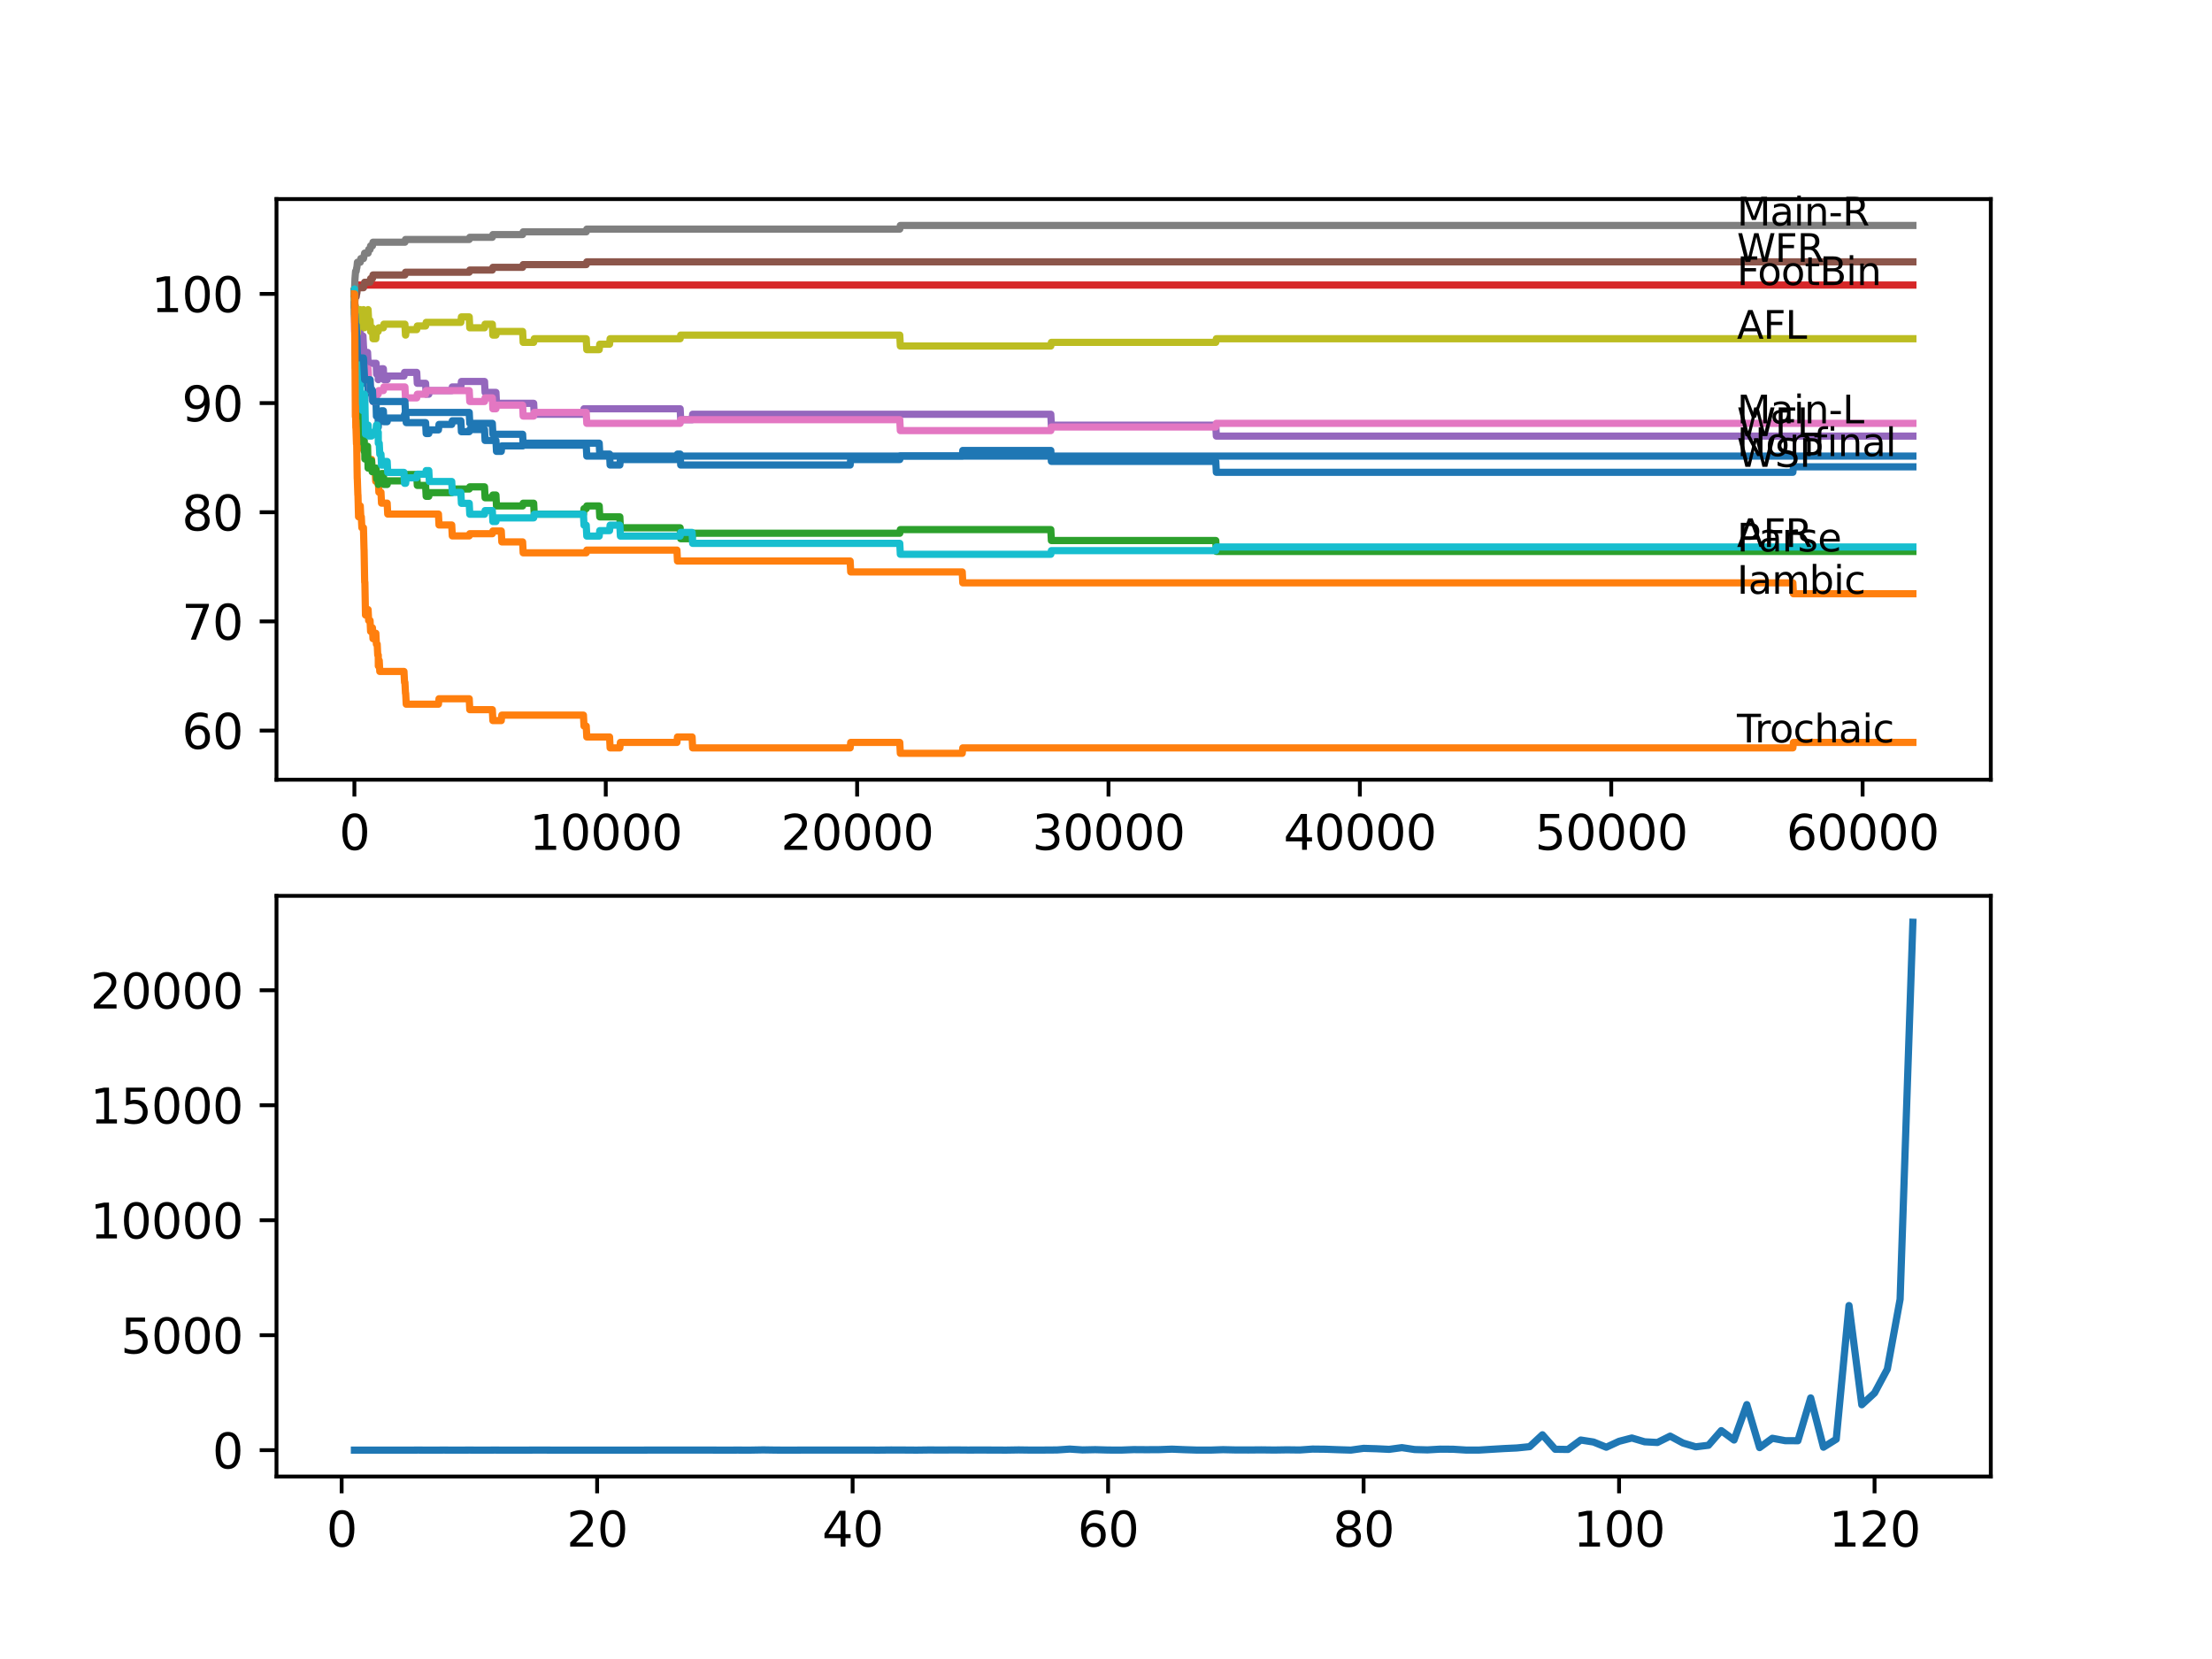 <?xml version="1.0" encoding="utf-8" standalone="no"?>
<!DOCTYPE svg PUBLIC "-//W3C//DTD SVG 1.1//EN"
  "http://www.w3.org/Graphics/SVG/1.1/DTD/svg11.dtd">
<svg xmlns:xlink="http://www.w3.org/1999/xlink" width="460.8pt" height="345.6pt" viewBox="0 0 460.8 345.6" xmlns="http://www.w3.org/2000/svg" version="1.1">
 <defs>
  <style type="text/css">*{stroke-linejoin: round; stroke-linecap: butt}</style>
 </defs>
 <g id="figure_1">
  <g id="patch_1">
   <path d="M 0 345.6 
L 460.8 345.6 
L 460.8 0 
L 0 0 
z
" style="fill: #ffffff"/>
  </g>
  <g id="axes_1">
   <g id="patch_2">
    <path d="M 57.6 162.432 
L 414.72 162.432 
L 414.72 41.472 
L 57.6 41.472 
z
" style="fill: #ffffff"/>
   </g>
   <g id="matplotlib.axis_1">
    <g id="xtick_1">
     <g id="line2d_1">
      <defs>
       <path id="m4ccd921bae" d="M 0 0 
L 0 3.5 
" style="stroke: #000000; stroke-width: 0.8"/>
      </defs>
      <g>
       <use xlink:href="#m4ccd921bae" x="73.827" y="162.432" style="stroke: #000000; stroke-width: 0.8"/>
      </g>
     </g>
     <g id="text_1">
      <!-- 0 -->
      <g transform="translate(70.646 177.03)scale(0.1 -0.1)">
       <defs>
        <path id="DejaVuSans-30" d="M 2034 4250 
Q 1547 4250 1301 3770 
Q 1056 3291 1056 2328 
Q 1056 1369 1301 889 
Q 1547 409 2034 409 
Q 2525 409 2770 889 
Q 3016 1369 3016 2328 
Q 3016 3291 2770 3770 
Q 2525 4250 2034 4250 
z
M 2034 4750 
Q 2819 4750 3233 4129 
Q 3647 3509 3647 2328 
Q 3647 1150 3233 529 
Q 2819 -91 2034 -91 
Q 1250 -91 836 529 
Q 422 1150 422 2328 
Q 422 3509 836 4129 
Q 1250 4750 2034 4750 
z
" transform="scale(0.016)"/>
       </defs>
       <use xlink:href="#DejaVuSans-30"/>
      </g>
     </g>
    </g>
    <g id="xtick_2">
     <g id="line2d_2">
      <g>
       <use xlink:href="#m4ccd921bae" x="126.192" y="162.432" style="stroke: #000000; stroke-width: 0.8"/>
      </g>
     </g>
     <g id="text_2">
      <!-- 10000 -->
      <g transform="translate(110.286 177.03)scale(0.1 -0.1)">
       <defs>
        <path id="DejaVuSans-31" d="M 794 531 
L 1825 531 
L 1825 4091 
L 703 3866 
L 703 4441 
L 1819 4666 
L 2450 4666 
L 2450 531 
L 3481 531 
L 3481 0 
L 794 0 
L 794 531 
z
" transform="scale(0.016)"/>
       </defs>
       <use xlink:href="#DejaVuSans-31"/>
       <use xlink:href="#DejaVuSans-30" x="63.623"/>
       <use xlink:href="#DejaVuSans-30" x="127.246"/>
       <use xlink:href="#DejaVuSans-30" x="190.869"/>
       <use xlink:href="#DejaVuSans-30" x="254.492"/>
      </g>
     </g>
    </g>
    <g id="xtick_3">
     <g id="line2d_3">
      <g>
       <use xlink:href="#m4ccd921bae" x="178.556" y="162.432" style="stroke: #000000; stroke-width: 0.8"/>
      </g>
     </g>
     <g id="text_3">
      <!-- 20000 -->
      <g transform="translate(162.65 177.03)scale(0.1 -0.1)">
       <defs>
        <path id="DejaVuSans-32" d="M 1228 531 
L 3431 531 
L 3431 0 
L 469 0 
L 469 531 
Q 828 903 1448 1529 
Q 2069 2156 2228 2338 
Q 2531 2678 2651 2914 
Q 2772 3150 2772 3378 
Q 2772 3750 2511 3984 
Q 2250 4219 1831 4219 
Q 1534 4219 1204 4116 
Q 875 4013 500 3803 
L 500 4441 
Q 881 4594 1212 4672 
Q 1544 4750 1819 4750 
Q 2544 4750 2975 4387 
Q 3406 4025 3406 3419 
Q 3406 3131 3298 2873 
Q 3191 2616 2906 2266 
Q 2828 2175 2409 1742 
Q 1991 1309 1228 531 
z
" transform="scale(0.016)"/>
       </defs>
       <use xlink:href="#DejaVuSans-32"/>
       <use xlink:href="#DejaVuSans-30" x="63.623"/>
       <use xlink:href="#DejaVuSans-30" x="127.246"/>
       <use xlink:href="#DejaVuSans-30" x="190.869"/>
       <use xlink:href="#DejaVuSans-30" x="254.492"/>
      </g>
     </g>
    </g>
    <g id="xtick_4">
     <g id="line2d_4">
      <g>
       <use xlink:href="#m4ccd921bae" x="230.921" y="162.432" style="stroke: #000000; stroke-width: 0.8"/>
      </g>
     </g>
     <g id="text_4">
      <!-- 30000 -->
      <g transform="translate(215.015 177.03)scale(0.1 -0.1)">
       <defs>
        <path id="DejaVuSans-33" d="M 2597 2516 
Q 3050 2419 3304 2112 
Q 3559 1806 3559 1356 
Q 3559 666 3084 287 
Q 2609 -91 1734 -91 
Q 1441 -91 1130 -33 
Q 819 25 488 141 
L 488 750 
Q 750 597 1062 519 
Q 1375 441 1716 441 
Q 2309 441 2620 675 
Q 2931 909 2931 1356 
Q 2931 1769 2642 2001 
Q 2353 2234 1838 2234 
L 1294 2234 
L 1294 2753 
L 1863 2753 
Q 2328 2753 2575 2939 
Q 2822 3125 2822 3475 
Q 2822 3834 2567 4026 
Q 2313 4219 1838 4219 
Q 1578 4219 1281 4162 
Q 984 4106 628 3988 
L 628 4550 
Q 988 4650 1302 4700 
Q 1616 4750 1894 4750 
Q 2613 4750 3031 4423 
Q 3450 4097 3450 3541 
Q 3450 3153 3228 2886 
Q 3006 2619 2597 2516 
z
" transform="scale(0.016)"/>
       </defs>
       <use xlink:href="#DejaVuSans-33"/>
       <use xlink:href="#DejaVuSans-30" x="63.623"/>
       <use xlink:href="#DejaVuSans-30" x="127.246"/>
       <use xlink:href="#DejaVuSans-30" x="190.869"/>
       <use xlink:href="#DejaVuSans-30" x="254.492"/>
      </g>
     </g>
    </g>
    <g id="xtick_5">
     <g id="line2d_5">
      <g>
       <use xlink:href="#m4ccd921bae" x="283.285" y="162.432" style="stroke: #000000; stroke-width: 0.8"/>
      </g>
     </g>
     <g id="text_5">
      <!-- 40000 -->
      <g transform="translate(267.379 177.03)scale(0.1 -0.1)">
       <defs>
        <path id="DejaVuSans-34" d="M 2419 4116 
L 825 1625 
L 2419 1625 
L 2419 4116 
z
M 2253 4666 
L 3047 4666 
L 3047 1625 
L 3713 1625 
L 3713 1100 
L 3047 1100 
L 3047 0 
L 2419 0 
L 2419 1100 
L 313 1100 
L 313 1709 
L 2253 4666 
z
" transform="scale(0.016)"/>
       </defs>
       <use xlink:href="#DejaVuSans-34"/>
       <use xlink:href="#DejaVuSans-30" x="63.623"/>
       <use xlink:href="#DejaVuSans-30" x="127.246"/>
       <use xlink:href="#DejaVuSans-30" x="190.869"/>
       <use xlink:href="#DejaVuSans-30" x="254.492"/>
      </g>
     </g>
    </g>
    <g id="xtick_6">
     <g id="line2d_6">
      <g>
       <use xlink:href="#m4ccd921bae" x="335.65" y="162.432" style="stroke: #000000; stroke-width: 0.8"/>
      </g>
     </g>
     <g id="text_6">
      <!-- 50000 -->
      <g transform="translate(319.744 177.03)scale(0.1 -0.1)">
       <defs>
        <path id="DejaVuSans-35" d="M 691 4666 
L 3169 4666 
L 3169 4134 
L 1269 4134 
L 1269 2991 
Q 1406 3038 1543 3061 
Q 1681 3084 1819 3084 
Q 2600 3084 3056 2656 
Q 3513 2228 3513 1497 
Q 3513 744 3044 326 
Q 2575 -91 1722 -91 
Q 1428 -91 1123 -41 
Q 819 9 494 109 
L 494 744 
Q 775 591 1075 516 
Q 1375 441 1709 441 
Q 2250 441 2565 725 
Q 2881 1009 2881 1497 
Q 2881 1984 2565 2268 
Q 2250 2553 1709 2553 
Q 1456 2553 1204 2497 
Q 953 2441 691 2322 
L 691 4666 
z
" transform="scale(0.016)"/>
       </defs>
       <use xlink:href="#DejaVuSans-35"/>
       <use xlink:href="#DejaVuSans-30" x="63.623"/>
       <use xlink:href="#DejaVuSans-30" x="127.246"/>
       <use xlink:href="#DejaVuSans-30" x="190.869"/>
       <use xlink:href="#DejaVuSans-30" x="254.492"/>
      </g>
     </g>
    </g>
    <g id="xtick_7">
     <g id="line2d_7">
      <g>
       <use xlink:href="#m4ccd921bae" x="388.014" y="162.432" style="stroke: #000000; stroke-width: 0.8"/>
      </g>
     </g>
     <g id="text_7">
      <!-- 60000 -->
      <g transform="translate(372.108 177.03)scale(0.1 -0.1)">
       <defs>
        <path id="DejaVuSans-36" d="M 2113 2584 
Q 1688 2584 1439 2293 
Q 1191 2003 1191 1497 
Q 1191 994 1439 701 
Q 1688 409 2113 409 
Q 2538 409 2786 701 
Q 3034 994 3034 1497 
Q 3034 2003 2786 2293 
Q 2538 2584 2113 2584 
z
M 3366 4563 
L 3366 3988 
Q 3128 4100 2886 4159 
Q 2644 4219 2406 4219 
Q 1781 4219 1451 3797 
Q 1122 3375 1075 2522 
Q 1259 2794 1537 2939 
Q 1816 3084 2150 3084 
Q 2853 3084 3261 2657 
Q 3669 2231 3669 1497 
Q 3669 778 3244 343 
Q 2819 -91 2113 -91 
Q 1303 -91 875 529 
Q 447 1150 447 2328 
Q 447 3434 972 4092 
Q 1497 4750 2381 4750 
Q 2619 4750 2861 4703 
Q 3103 4656 3366 4563 
z
" transform="scale(0.016)"/>
       </defs>
       <use xlink:href="#DejaVuSans-36"/>
       <use xlink:href="#DejaVuSans-30" x="63.623"/>
       <use xlink:href="#DejaVuSans-30" x="127.246"/>
       <use xlink:href="#DejaVuSans-30" x="190.869"/>
       <use xlink:href="#DejaVuSans-30" x="254.492"/>
      </g>
     </g>
    </g>
   </g>
   <g id="matplotlib.axis_2">
    <g id="ytick_1">
     <g id="line2d_8">
      <defs>
       <path id="ma6096cd7a0" d="M 0 0 
L -3.5 0 
" style="stroke: #000000; stroke-width: 0.8"/>
      </defs>
      <g>
       <use xlink:href="#ma6096cd7a0" x="57.6" y="152.196" style="stroke: #000000; stroke-width: 0.8"/>
      </g>
     </g>
     <g id="text_8">
      <!-- 60 -->
      <g transform="translate(37.875 155.995)scale(0.1 -0.1)">
       <use xlink:href="#DejaVuSans-36"/>
       <use xlink:href="#DejaVuSans-30" x="63.623"/>
      </g>
     </g>
    </g>
    <g id="ytick_2">
     <g id="line2d_9">
      <g>
       <use xlink:href="#ma6096cd7a0" x="57.6" y="129.452" style="stroke: #000000; stroke-width: 0.8"/>
      </g>
     </g>
     <g id="text_9">
      <!-- 70 -->
      <g transform="translate(37.875 133.252)scale(0.1 -0.1)">
       <defs>
        <path id="DejaVuSans-37" d="M 525 4666 
L 3525 4666 
L 3525 4397 
L 1831 0 
L 1172 0 
L 2766 4134 
L 525 4134 
L 525 4666 
z
" transform="scale(0.016)"/>
       </defs>
       <use xlink:href="#DejaVuSans-37"/>
       <use xlink:href="#DejaVuSans-30" x="63.623"/>
      </g>
     </g>
    </g>
    <g id="ytick_3">
     <g id="line2d_10">
      <g>
       <use xlink:href="#ma6096cd7a0" x="57.6" y="106.709" style="stroke: #000000; stroke-width: 0.8"/>
      </g>
     </g>
     <g id="text_10">
      <!-- 80 -->
      <g transform="translate(37.875 110.508)scale(0.1 -0.1)">
       <defs>
        <path id="DejaVuSans-38" d="M 2034 2216 
Q 1584 2216 1326 1975 
Q 1069 1734 1069 1313 
Q 1069 891 1326 650 
Q 1584 409 2034 409 
Q 2484 409 2743 651 
Q 3003 894 3003 1313 
Q 3003 1734 2745 1975 
Q 2488 2216 2034 2216 
z
M 1403 2484 
Q 997 2584 770 2862 
Q 544 3141 544 3541 
Q 544 4100 942 4425 
Q 1341 4750 2034 4750 
Q 2731 4750 3128 4425 
Q 3525 4100 3525 3541 
Q 3525 3141 3298 2862 
Q 3072 2584 2669 2484 
Q 3125 2378 3379 2068 
Q 3634 1759 3634 1313 
Q 3634 634 3220 271 
Q 2806 -91 2034 -91 
Q 1263 -91 848 271 
Q 434 634 434 1313 
Q 434 1759 690 2068 
Q 947 2378 1403 2484 
z
M 1172 3481 
Q 1172 3119 1398 2916 
Q 1625 2713 2034 2713 
Q 2441 2713 2670 2916 
Q 2900 3119 2900 3481 
Q 2900 3844 2670 4047 
Q 2441 4250 2034 4250 
Q 1625 4250 1398 4047 
Q 1172 3844 1172 3481 
z
" transform="scale(0.016)"/>
       </defs>
       <use xlink:href="#DejaVuSans-38"/>
       <use xlink:href="#DejaVuSans-30" x="63.623"/>
      </g>
     </g>
    </g>
    <g id="ytick_4">
     <g id="line2d_11">
      <g>
       <use xlink:href="#ma6096cd7a0" x="57.6" y="83.966" style="stroke: #000000; stroke-width: 0.8"/>
      </g>
     </g>
     <g id="text_11">
      <!-- 90 -->
      <g transform="translate(37.875 87.765)scale(0.1 -0.1)">
       <defs>
        <path id="DejaVuSans-39" d="M 703 97 
L 703 672 
Q 941 559 1184 500 
Q 1428 441 1663 441 
Q 2288 441 2617 861 
Q 2947 1281 2994 2138 
Q 2813 1869 2534 1725 
Q 2256 1581 1919 1581 
Q 1219 1581 811 2004 
Q 403 2428 403 3163 
Q 403 3881 828 4315 
Q 1253 4750 1959 4750 
Q 2769 4750 3195 4129 
Q 3622 3509 3622 2328 
Q 3622 1225 3098 567 
Q 2575 -91 1691 -91 
Q 1453 -91 1209 -44 
Q 966 3 703 97 
z
M 1959 2075 
Q 2384 2075 2632 2365 
Q 2881 2656 2881 3163 
Q 2881 3666 2632 3958 
Q 2384 4250 1959 4250 
Q 1534 4250 1286 3958 
Q 1038 3666 1038 3163 
Q 1038 2656 1286 2365 
Q 1534 2075 1959 2075 
z
" transform="scale(0.016)"/>
       </defs>
       <use xlink:href="#DejaVuSans-39"/>
       <use xlink:href="#DejaVuSans-30" x="63.623"/>
      </g>
     </g>
    </g>
    <g id="ytick_5">
     <g id="line2d_12">
      <g>
       <use xlink:href="#ma6096cd7a0" x="57.6" y="61.223" style="stroke: #000000; stroke-width: 0.8"/>
      </g>
     </g>
     <g id="text_12">
      <!-- 100 -->
      <g transform="translate(31.512 65.022)scale(0.1 -0.1)">
       <use xlink:href="#DejaVuSans-31"/>
       <use xlink:href="#DejaVuSans-30" x="63.623"/>
       <use xlink:href="#DejaVuSans-30" x="127.246"/>
      </g>
     </g>
    </g>
   </g>
   <g id="line2d_13">
    <path d="M 73.833 60.768 
L 73.948 64.726 
L 73.958 64.726 
L 73.964 63.589 
L 74.026 70.033 
L 74.032 70.033 
L 74.131 72.307 
L 74.142 71.549 
L 74.147 71.549 
L 74.157 70.412 
L 74.231 76.098 
L 74.236 75.34 
L 74.267 75.34 
L 74.388 72.876 
L 74.414 72.876 
L 74.435 72.307 
L 74.44 74.582 
L 74.519 73.444 
L 74.54 73.444 
L 74.55 75.719 
L 74.65 74.961 
L 74.854 74.961 
L 74.901 77.235 
L 74.964 76.098 
L 75.011 76.098 
L 75.126 74.203 
L 75.168 74.203 
L 75.268 73.444 
L 75.383 75.719 
L 75.498 74.961 
L 75.713 74.961 
L 75.723 77.235 
L 75.823 76.666 
L 75.844 76.666 
L 75.885 76.098 
L 75.891 78.372 
L 75.943 77.614 
L 75.985 77.614 
L 76.084 79.888 
L 76.095 79.13 
L 76.121 79.13 
L 76.236 78.372 
L 76.362 78.372 
L 76.477 77.235 
L 76.571 77.235 
L 76.681 81.784 
L 76.687 81.025 
L 77.409 81.025 
L 77.524 83.3 
L 78.158 83.3 
L 78.273 82.163 
L 78.294 82.163 
L 78.415 86.711 
L 78.781 86.711 
L 78.802 88.986 
L 78.891 87.09 
L 79.001 87.09 
L 79.116 86.332 
L 79.362 86.332 
L 79.478 85.574 
L 79.86 85.574 
L 79.975 87.848 
L 80.656 87.848 
L 80.771 87.09 
L 84.154 87.09 
L 84.269 86.332 
L 84.353 86.332 
L 84.468 85.764 
L 84.51 85.764 
L 84.625 88.038 
L 88.662 88.038 
L 88.778 90.312 
L 89.327 90.312 
L 89.443 89.554 
L 91.338 89.554 
L 91.453 88.417 
L 94.103 88.417 
L 94.218 87.659 
L 96.004 87.659 
L 96.119 89.933 
L 97.748 89.933 
L 97.863 89.478 
L 100.937 89.478 
L 101.052 91.753 
L 103.314 91.753 
L 103.429 94.027 
L 104.424 94.027 
L 104.539 92.89 
L 108.87 92.89 
L 108.985 92.321 
L 124.825 92.321 
L 124.94 94.596 
L 126.983 94.596 
L 127.098 96.87 
L 129.124 96.87 
L 129.24 95.733 
L 141.016 95.733 
L 141.132 94.596 
L 141.687 94.596 
L 141.802 96.87 
L 177.101 96.87 
L 177.216 95.733 
L 187.437 95.733 
L 187.553 94.975 
L 200.45 94.975 
L 200.565 93.838 
L 218.903 93.838 
L 219.018 96.112 
L 253.27 96.112 
L 253.385 98.386 
L 373.488 98.386 
L 373.604 97.249 
L 398.487 97.249 
L 398.487 97.249 
" clip-path="url(#p3a9893d694)" style="fill: none; stroke: #1f77b4; stroke-width: 1.5; stroke-linecap: square"/>
   </g>
   <g id="line2d_14">
    <path d="M 73.833 61.223 
L 73.854 61.223 
L 73.875 60.085 
L 73.969 64.634 
L 74.011 64.634 
L 74.126 68.425 
L 74.131 68.425 
L 74.262 77.522 
L 74.267 77.522 
L 74.383 79.796 
L 74.487 79.796 
L 74.608 84.345 
L 74.901 84.345 
L 75.021 88.894 
L 75.168 88.894 
L 75.283 91.168 
L 75.383 91.168 
L 75.498 93.442 
L 76.362 93.442 
L 76.477 95.717 
L 77.409 95.717 
L 77.524 97.991 
L 78.158 97.991 
L 78.273 100.265 
L 78.813 100.265 
L 78.928 102.54 
L 79.362 102.54 
L 79.478 104.814 
L 80.656 104.814 
L 80.771 107.088 
L 91.338 107.088 
L 91.453 109.363 
L 94.103 109.363 
L 94.218 111.637 
L 97.748 111.637 
L 97.863 111.182 
L 102.56 111.182 
L 102.675 110.613 
L 104.424 110.613 
L 104.539 112.888 
L 108.87 112.888 
L 108.985 115.162 
L 122.123 115.162 
L 122.238 114.593 
L 141.016 114.593 
L 141.132 116.868 
L 177.101 116.868 
L 177.216 119.142 
L 200.45 119.142 
L 200.565 121.416 
L 373.488 121.416 
L 373.604 123.691 
L 398.487 123.691 
L 398.487 123.691 
" clip-path="url(#p3a9893d694)" style="fill: none; stroke: #ff7f0e; stroke-width: 1.5; stroke-linecap: square"/>
   </g>
   <g id="line2d_15">
    <path d="M 73.833 60.768 
L 73.943 68.706 
L 73.953 67.569 
L 74 66.432 
L 74.026 69.843 
L 74.032 69.843 
L 74.063 76.666 
L 74.147 74.771 
L 74.178 73.634 
L 74.231 78.183 
L 74.241 77.424 
L 74.299 77.424 
L 74.367 76.098 
L 74.372 78.372 
L 74.398 78.372 
L 74.414 78.372 
L 74.461 77.804 
L 74.487 82.352 
L 74.54 82.352 
L 74.55 84.627 
L 74.618 81.594 
L 74.644 81.594 
L 74.854 81.594 
L 74.969 83.868 
L 75.037 83.868 
L 75.048 86.143 
L 75.147 85.385 
L 75.168 85.385 
L 75.268 84.627 
L 75.383 86.901 
L 75.498 86.143 
L 75.608 86.143 
L 75.723 90.691 
L 75.734 90.123 
L 75.739 92.397 
L 75.817 92.397 
L 75.844 92.397 
L 75.885 91.829 
L 75.891 94.103 
L 75.943 93.345 
L 75.985 93.345 
L 76.011 95.619 
L 76.095 93.724 
L 76.121 93.724 
L 76.236 92.966 
L 76.571 92.966 
L 76.681 97.514 
L 76.687 96.756 
L 77.09 96.756 
L 77.205 95.998 
L 77.409 95.998 
L 77.524 98.272 
L 77.587 98.272 
L 77.702 97.514 
L 78.352 97.514 
L 78.467 99.789 
L 78.577 99.789 
L 78.692 98.652 
L 78.781 98.652 
L 78.802 100.926 
L 78.891 100.168 
L 79.001 100.168 
L 79.116 99.41 
L 79.362 99.41 
L 79.478 98.652 
L 79.86 98.652 
L 79.975 100.926 
L 80.656 100.926 
L 80.771 100.168 
L 84.154 100.168 
L 84.269 99.41 
L 84.353 99.41 
L 84.468 98.841 
L 86.814 98.841 
L 86.929 101.115 
L 88.662 101.115 
L 88.778 103.39 
L 89.327 103.39 
L 89.443 102.632 
L 94.103 102.632 
L 94.218 101.873 
L 97.748 101.873 
L 97.863 101.419 
L 100.937 101.419 
L 101.052 103.693 
L 102.56 103.693 
L 102.675 103.124 
L 103.314 103.124 
L 103.429 105.399 
L 108.87 105.399 
L 108.985 104.83 
L 111.174 104.83 
L 111.289 107.104 
L 121.542 107.104 
L 121.657 105.967 
L 122.123 105.967 
L 122.238 105.399 
L 124.825 105.399 
L 124.94 107.673 
L 129.124 107.673 
L 129.24 109.947 
L 141.687 109.947 
L 141.802 112.222 
L 144.174 112.222 
L 144.289 111.085 
L 187.437 111.085 
L 187.553 110.326 
L 218.903 110.326 
L 219.018 112.601 
L 253.27 112.601 
L 253.385 114.875 
L 398.487 114.875 
L 398.487 114.875 
" clip-path="url(#p3a9893d694)" style="fill: none; stroke: #2ca02c; stroke-width: 1.5; stroke-linecap: square"/>
   </g>
   <g id="line2d_16">
    <path d="M 73.833 61.223 
L 73.958 59.382 
L 398.487 59.382 
L 398.487 59.382 
" clip-path="url(#p3a9893d694)" style="fill: none; stroke: #d62728; stroke-width: 1.5; stroke-linecap: square"/>
   </g>
   <g id="line2d_17">
    <path d="M 73.833 63.497 
L 73.943 71.89 
L 73.958 70.753 
L 73.974 70.753 
L 74.105 67.721 
L 74.131 67.721 
L 74.194 66.963 
L 74.199 69.237 
L 74.236 68.479 
L 74.299 68.479 
L 74.414 67.721 
L 74.461 67.721 
L 74.55 72.269 
L 74.576 70.374 
L 74.613 70.374 
L 74.728 69.237 
L 75.037 69.237 
L 75.152 71.511 
L 75.168 71.511 
L 75.283 70.753 
L 75.383 70.753 
L 75.498 69.995 
L 75.608 69.995 
L 75.723 72.269 
L 75.734 72.269 
L 75.849 74.544 
L 75.922 74.544 
L 75.985 73.786 
L 75.99 76.06 
L 76.027 74.923 
L 76.084 74.923 
L 76.205 73.407 
L 76.571 73.407 
L 76.687 75.681 
L 78.352 75.681 
L 78.467 77.955 
L 78.577 77.955 
L 78.692 76.818 
L 78.781 76.818 
L 78.802 79.092 
L 78.891 78.334 
L 79.001 78.334 
L 79.116 77.576 
L 79.362 77.576 
L 79.478 76.818 
L 79.86 76.818 
L 79.975 79.092 
L 80.656 79.092 
L 80.771 78.334 
L 84.154 78.334 
L 84.269 77.576 
L 86.814 77.576 
L 86.929 79.85 
L 88.662 79.85 
L 88.778 82.125 
L 89.327 82.125 
L 89.443 81.367 
L 94.103 81.367 
L 94.218 80.609 
L 96.004 80.609 
L 96.119 79.471 
L 100.937 79.471 
L 101.052 81.746 
L 103.314 81.746 
L 103.429 84.02 
L 111.174 84.02 
L 111.289 86.294 
L 121.542 86.294 
L 121.657 85.157 
L 141.687 85.157 
L 141.802 87.432 
L 144.174 87.432 
L 144.289 86.294 
L 218.903 86.294 
L 219.018 88.569 
L 253.27 88.569 
L 253.385 90.843 
L 398.487 90.843 
L 398.487 90.843 
" clip-path="url(#p3a9893d694)" style="fill: none; stroke: #9467bd; stroke-width: 1.5; stroke-linecap: square"/>
   </g>
   <g id="line2d_18">
    <path d="M 73.833 60.768 
L 73.88 60.768 
L 73.885 63.042 
L 73.99 61.829 
L 74.194 61.829 
L 74.309 61.071 
L 74.341 61.071 
L 74.461 59.934 
L 75.723 59.934 
L 75.838 59.365 
L 75.844 59.365 
L 75.959 58.797 
L 77.09 58.797 
L 77.205 58.039 
L 77.587 58.039 
L 77.702 57.28 
L 84.353 57.28 
L 84.468 56.712 
L 97.748 56.712 
L 97.863 56.257 
L 102.56 56.257 
L 102.675 55.688 
L 108.87 55.688 
L 108.985 55.12 
L 122.123 55.12 
L 122.238 54.551 
L 398.487 54.551 
L 398.487 54.551 
" clip-path="url(#p3a9893d694)" style="fill: none; stroke: #8c564b; stroke-width: 1.5; stroke-linecap: square"/>
   </g>
   <g id="line2d_19">
    <path d="M 73.833 63.497 
L 73.838 62.928 
L 73.89 69.047 
L 73.896 69.047 
L 73.932 66.963 
L 73.958 71.511 
L 73.969 71.511 
L 73.99 73.786 
L 74.079 72.269 
L 74.157 72.269 
L 74.194 71.511 
L 74.199 73.786 
L 74.257 73.786 
L 74.341 73.786 
L 74.461 78.334 
L 74.587 76.06 
L 74.854 76.06 
L 74.969 75.302 
L 75.037 75.302 
L 75.048 74.544 
L 75.053 76.818 
L 75.137 76.818 
L 75.268 76.818 
L 75.383 76.06 
L 75.608 76.06 
L 75.723 74.544 
L 75.734 76.818 
L 75.833 76.06 
L 75.844 76.06 
L 75.959 78.334 
L 75.985 78.334 
L 76.1 77.576 
L 76.571 77.576 
L 76.681 76.818 
L 76.797 79.092 
L 77.09 79.092 
L 77.205 81.367 
L 77.587 81.367 
L 77.702 83.641 
L 78.294 83.641 
L 78.415 82.125 
L 78.781 82.125 
L 78.896 81.367 
L 79.86 81.367 
L 79.975 80.609 
L 84.353 80.609 
L 84.468 82.883 
L 86.814 82.883 
L 86.929 82.125 
L 88.662 82.125 
L 88.778 81.367 
L 97.748 81.367 
L 97.863 83.641 
L 100.937 83.641 
L 101.052 82.883 
L 102.56 82.883 
L 102.675 85.157 
L 103.314 85.157 
L 103.429 84.399 
L 108.87 84.399 
L 108.985 86.673 
L 111.174 86.673 
L 111.289 85.915 
L 122.123 85.915 
L 122.238 88.19 
L 141.687 88.19 
L 141.802 87.432 
L 187.437 87.432 
L 187.553 89.706 
L 218.903 89.706 
L 219.018 88.948 
L 253.27 88.948 
L 253.385 88.19 
L 398.487 88.19 
L 398.487 88.19 
" clip-path="url(#p3a9893d694)" style="fill: none; stroke: #e377c2; stroke-width: 1.5; stroke-linecap: square"/>
   </g>
   <g id="line2d_20">
    <path d="M 73.833 60.768 
L 73.838 60.768 
L 73.953 58.039 
L 74.074 56.522 
L 74.194 56.522 
L 74.309 55.764 
L 74.341 55.764 
L 74.461 54.627 
L 75.048 54.627 
L 75.163 53.869 
L 75.723 53.869 
L 75.838 53.3 
L 75.844 53.3 
L 75.959 52.732 
L 76.681 52.732 
L 76.797 51.974 
L 77.09 51.974 
L 77.205 51.216 
L 77.587 51.216 
L 77.702 50.457 
L 84.353 50.457 
L 84.468 49.889 
L 97.748 49.889 
L 97.863 49.434 
L 102.56 49.434 
L 102.675 48.865 
L 108.87 48.865 
L 108.985 48.297 
L 122.123 48.297 
L 122.238 47.728 
L 187.437 47.728 
L 187.553 46.97 
L 398.487 46.97 
L 398.487 46.97 
" clip-path="url(#p3a9893d694)" style="fill: none; stroke: #7f7f7f; stroke-width: 1.5; stroke-linecap: square"/>
   </g>
   <g id="line2d_21">
    <path d="M 73.833 63.497 
L 73.843 62.928 
L 73.906 67.152 
L 73.911 67.152 
L 73.953 65.257 
L 73.974 68.668 
L 74.011 66.773 
L 74.021 69.047 
L 74.047 66.394 
L 74.121 66.394 
L 74.147 64.12 
L 74.199 66.773 
L 74.231 65.636 
L 74.341 65.636 
L 74.435 69.426 
L 74.456 68.289 
L 74.461 68.289 
L 74.587 66.015 
L 74.854 66.015 
L 74.969 65.257 
L 75.037 65.257 
L 75.048 64.499 
L 75.053 66.773 
L 75.137 66.773 
L 75.268 66.773 
L 75.383 66.015 
L 75.608 66.015 
L 75.723 64.499 
L 75.734 66.773 
L 75.833 66.015 
L 75.844 66.015 
L 75.885 68.289 
L 75.953 67.152 
L 75.985 67.152 
L 76.1 66.394 
L 76.571 66.394 
L 76.681 64.499 
L 76.797 66.773 
L 77.09 66.773 
L 77.205 69.047 
L 77.409 69.047 
L 77.524 68.289 
L 77.587 68.289 
L 77.702 70.564 
L 78.294 70.564 
L 78.415 69.047 
L 78.781 69.047 
L 78.896 68.289 
L 79.86 68.289 
L 79.975 67.531 
L 84.353 67.531 
L 84.468 69.805 
L 84.51 69.805 
L 84.625 68.668 
L 86.814 68.668 
L 86.929 67.91 
L 88.662 67.91 
L 88.778 67.152 
L 96.004 67.152 
L 96.119 66.015 
L 97.748 66.015 
L 97.863 68.289 
L 100.937 68.289 
L 101.052 67.531 
L 102.56 67.531 
L 102.675 69.805 
L 103.314 69.805 
L 103.429 69.047 
L 108.87 69.047 
L 108.985 71.322 
L 111.174 71.322 
L 111.289 70.564 
L 122.123 70.564 
L 122.238 72.838 
L 124.825 72.838 
L 124.94 71.701 
L 126.983 71.701 
L 127.098 70.564 
L 141.687 70.564 
L 141.802 69.805 
L 187.437 69.805 
L 187.553 72.08 
L 218.903 72.08 
L 219.018 71.322 
L 253.27 71.322 
L 253.385 70.564 
L 398.487 70.564 
L 398.487 70.564 
" clip-path="url(#p3a9893d694)" style="fill: none; stroke: #bcbd22; stroke-width: 1.5; stroke-linecap: square"/>
   </g>
   <g id="line2d_22">
    <path d="M 73.833 60.768 
L 73.843 60.199 
L 73.885 65.885 
L 73.901 64.672 
L 74.021 73.39 
L 74.026 72.632 
L 74.032 72.632 
L 74.047 70.737 
L 74.068 75.286 
L 74.131 74.148 
L 74.157 77.56 
L 74.231 73.769 
L 74.246 76.044 
L 74.299 76.044 
L 74.367 78.318 
L 74.409 77.56 
L 74.435 77.56 
L 74.55 74.148 
L 74.676 80.971 
L 74.854 80.971 
L 74.969 80.213 
L 75.037 80.213 
L 75.048 79.455 
L 75.053 81.729 
L 75.137 81.729 
L 75.168 81.729 
L 75.268 84.004 
L 75.278 83.246 
L 75.383 83.246 
L 75.498 85.52 
L 75.608 85.52 
L 75.728 84.004 
L 75.734 84.004 
L 75.849 83.246 
L 75.885 83.246 
L 75.922 82.109 
L 75.927 84.383 
L 75.99 83.625 
L 76.011 83.625 
L 76.137 90.448 
L 76.571 90.448 
L 76.681 88.552 
L 76.797 90.827 
L 77.409 90.827 
L 77.524 90.069 
L 78.294 90.069 
L 78.415 88.552 
L 78.577 88.552 
L 78.692 90.827 
L 78.781 90.827 
L 78.802 90.069 
L 78.807 92.343 
L 78.881 92.343 
L 79.001 92.343 
L 79.116 94.617 
L 79.362 94.617 
L 79.478 96.892 
L 79.86 96.892 
L 79.975 96.134 
L 80.656 96.134 
L 80.771 98.408 
L 84.154 98.408 
L 84.269 100.682 
L 84.51 100.682 
L 84.625 99.545 
L 86.814 99.545 
L 86.929 98.787 
L 88.662 98.787 
L 88.778 98.029 
L 89.327 98.029 
L 89.443 100.303 
L 94.103 100.303 
L 94.218 102.577 
L 96.004 102.577 
L 96.119 104.852 
L 97.748 104.852 
L 97.863 107.126 
L 100.937 107.126 
L 101.052 106.368 
L 102.56 106.368 
L 102.675 108.642 
L 103.314 108.642 
L 103.429 107.884 
L 111.174 107.884 
L 111.289 107.126 
L 121.542 107.126 
L 121.657 109.4 
L 122.123 109.4 
L 122.238 111.675 
L 124.825 111.675 
L 124.94 110.538 
L 126.983 110.538 
L 127.098 109.4 
L 129.124 109.4 
L 129.24 111.675 
L 141.687 111.675 
L 141.802 110.917 
L 144.174 110.917 
L 144.289 113.191 
L 187.437 113.191 
L 187.553 115.465 
L 218.903 115.465 
L 219.018 114.707 
L 253.27 114.707 
L 253.385 113.949 
L 398.487 113.949 
L 398.487 113.949 
" clip-path="url(#p3a9893d694)" style="fill: none; stroke: #17becf; stroke-width: 1.5; stroke-linecap: square"/>
   </g>
   <g id="line2d_23">
    <path d="M 73.833 63.497 
L 73.88 63.497 
L 73.885 63.172 
L 73.89 65.446 
L 73.953 65.446 
L 74.068 67.721 
L 74.194 67.721 
L 74.309 69.995 
L 74.341 69.995 
L 74.461 74.544 
L 75.723 74.544 
L 75.838 76.818 
L 75.844 76.818 
L 75.959 79.092 
L 77.09 79.092 
L 77.205 81.367 
L 77.587 81.367 
L 77.702 83.641 
L 84.353 83.641 
L 84.468 85.915 
L 97.748 85.915 
L 97.863 88.19 
L 102.56 88.19 
L 102.675 90.464 
L 108.87 90.464 
L 108.985 92.738 
L 122.123 92.738 
L 122.238 95.013 
L 398.487 95.013 
L 398.487 95.013 
" clip-path="url(#p3a9893d694)" style="fill: none; stroke: #1f77b4; stroke-width: 1.5; stroke-linecap: square"/>
   </g>
   <g id="line2d_24">
    <path d="M 73.833 61.223 
L 73.864 61.223 
L 74.032 86.809 
L 74.047 86.809 
L 74.063 84.534 
L 74.126 89.083 
L 74.147 89.083 
L 74.157 89.083 
L 74.267 92.495 
L 74.273 91.357 
L 74.294 91.357 
L 74.419 99.697 
L 74.435 99.697 
L 74.55 103.108 
L 74.571 103.108 
L 74.692 107.657 
L 74.901 107.657 
L 75.021 105.382 
L 75.048 105.382 
L 75.163 107.657 
L 75.268 107.657 
L 75.383 109.931 
L 75.713 109.931 
L 75.833 114.48 
L 75.844 114.48 
L 75.969 121.303 
L 76.011 121.303 
L 76.137 128.126 
L 76.362 128.126 
L 76.477 126.989 
L 76.681 126.989 
L 76.797 129.263 
L 77.09 129.263 
L 77.205 131.537 
L 77.409 131.537 
L 77.524 130.779 
L 77.587 130.779 
L 77.702 133.053 
L 78.158 133.053 
L 78.273 131.916 
L 78.294 131.916 
L 78.409 134.191 
L 78.577 134.191 
L 78.692 136.465 
L 78.802 136.465 
L 78.813 138.739 
L 78.912 137.602 
L 79.001 137.602 
L 79.116 139.876 
L 84.154 139.876 
L 84.269 142.151 
L 84.353 142.151 
L 84.468 144.425 
L 84.51 144.425 
L 84.625 146.699 
L 91.338 146.699 
L 91.453 145.562 
L 97.748 145.562 
L 97.863 147.837 
L 102.56 147.837 
L 102.675 150.111 
L 104.424 150.111 
L 104.539 148.974 
L 121.542 148.974 
L 121.657 151.248 
L 122.123 151.248 
L 122.238 153.522 
L 126.983 153.522 
L 127.098 155.797 
L 129.124 155.797 
L 129.24 154.659 
L 141.016 154.659 
L 141.132 153.522 
L 144.174 153.522 
L 144.289 155.797 
L 177.101 155.797 
L 177.216 154.659 
L 187.437 154.659 
L 187.553 156.934 
L 200.45 156.934 
L 200.565 155.797 
L 373.488 155.797 
L 373.604 154.659 
L 398.487 154.659 
L 398.487 154.659 
" clip-path="url(#p3a9893d694)" style="fill: none; stroke: #ff7f0e; stroke-width: 1.5; stroke-linecap: square"/>
   </g>
   <g id="patch_3">
    <path d="M 57.6 162.432 
L 57.6 41.472 
" style="fill: none; stroke: #000000; stroke-width: 0.8; stroke-linejoin: miter; stroke-linecap: square"/>
   </g>
   <g id="patch_4">
    <path d="M 414.72 162.432 
L 414.72 41.472 
" style="fill: none; stroke: #000000; stroke-width: 0.8; stroke-linejoin: miter; stroke-linecap: square"/>
   </g>
   <g id="patch_5">
    <path d="M 57.6 162.432 
L 414.72 162.432 
" style="fill: none; stroke: #000000; stroke-width: 0.8; stroke-linejoin: miter; stroke-linecap: square"/>
   </g>
   <g id="patch_6">
    <path d="M 57.6 41.472 
L 414.72 41.472 
" style="fill: none; stroke: #000000; stroke-width: 0.8; stroke-linejoin: miter; stroke-linecap: square"/>
   </g>
   <g id="text_13">
    <!-- WSP -->
    <g transform="translate(361.832 97.249)scale(0.08 -0.08)">
     <defs>
      <path id="DejaVuSans-57" d="M 213 4666 
L 850 4666 
L 1831 722 
L 2809 4666 
L 3519 4666 
L 4500 722 
L 5478 4666 
L 6119 4666 
L 4947 0 
L 4153 0 
L 3169 4050 
L 2175 0 
L 1381 0 
L 213 4666 
z
" transform="scale(0.016)"/>
      <path id="DejaVuSans-53" d="M 3425 4513 
L 3425 3897 
Q 3066 4069 2747 4153 
Q 2428 4238 2131 4238 
Q 1616 4238 1336 4038 
Q 1056 3838 1056 3469 
Q 1056 3159 1242 3001 
Q 1428 2844 1947 2747 
L 2328 2669 
Q 3034 2534 3370 2195 
Q 3706 1856 3706 1288 
Q 3706 609 3251 259 
Q 2797 -91 1919 -91 
Q 1588 -91 1214 -16 
Q 841 59 441 206 
L 441 856 
Q 825 641 1194 531 
Q 1563 422 1919 422 
Q 2459 422 2753 634 
Q 3047 847 3047 1241 
Q 3047 1584 2836 1778 
Q 2625 1972 2144 2069 
L 1759 2144 
Q 1053 2284 737 2584 
Q 422 2884 422 3419 
Q 422 4038 858 4394 
Q 1294 4750 2059 4750 
Q 2388 4750 2728 4690 
Q 3069 4631 3425 4513 
z
" transform="scale(0.016)"/>
      <path id="DejaVuSans-50" d="M 1259 4147 
L 1259 2394 
L 2053 2394 
Q 2494 2394 2734 2622 
Q 2975 2850 2975 3272 
Q 2975 3691 2734 3919 
Q 2494 4147 2053 4147 
L 1259 4147 
z
M 628 4666 
L 2053 4666 
Q 2838 4666 3239 4311 
Q 3641 3956 3641 3272 
Q 3641 2581 3239 2228 
Q 2838 1875 2053 1875 
L 1259 1875 
L 1259 0 
L 628 0 
L 628 4666 
z
" transform="scale(0.016)"/>
     </defs>
     <use xlink:href="#DejaVuSans-57"/>
     <use xlink:href="#DejaVuSans-53" x="98.877"/>
     <use xlink:href="#DejaVuSans-50" x="162.354"/>
    </g>
   </g>
   <g id="text_14">
    <!-- Iambic -->
    <g transform="translate(361.832 123.691)scale(0.08 -0.08)">
     <defs>
      <path id="DejaVuSans-49" d="M 628 4666 
L 1259 4666 
L 1259 0 
L 628 0 
L 628 4666 
z
" transform="scale(0.016)"/>
      <path id="DejaVuSans-61" d="M 2194 1759 
Q 1497 1759 1228 1600 
Q 959 1441 959 1056 
Q 959 750 1161 570 
Q 1363 391 1709 391 
Q 2188 391 2477 730 
Q 2766 1069 2766 1631 
L 2766 1759 
L 2194 1759 
z
M 3341 1997 
L 3341 0 
L 2766 0 
L 2766 531 
Q 2569 213 2275 61 
Q 1981 -91 1556 -91 
Q 1019 -91 701 211 
Q 384 513 384 1019 
Q 384 1609 779 1909 
Q 1175 2209 1959 2209 
L 2766 2209 
L 2766 2266 
Q 2766 2663 2505 2880 
Q 2244 3097 1772 3097 
Q 1472 3097 1187 3025 
Q 903 2953 641 2809 
L 641 3341 
Q 956 3463 1253 3523 
Q 1550 3584 1831 3584 
Q 2591 3584 2966 3190 
Q 3341 2797 3341 1997 
z
" transform="scale(0.016)"/>
      <path id="DejaVuSans-6d" d="M 3328 2828 
Q 3544 3216 3844 3400 
Q 4144 3584 4550 3584 
Q 5097 3584 5394 3201 
Q 5691 2819 5691 2113 
L 5691 0 
L 5113 0 
L 5113 2094 
Q 5113 2597 4934 2840 
Q 4756 3084 4391 3084 
Q 3944 3084 3684 2787 
Q 3425 2491 3425 1978 
L 3425 0 
L 2847 0 
L 2847 2094 
Q 2847 2600 2669 2842 
Q 2491 3084 2119 3084 
Q 1678 3084 1418 2786 
Q 1159 2488 1159 1978 
L 1159 0 
L 581 0 
L 581 3500 
L 1159 3500 
L 1159 2956 
Q 1356 3278 1631 3431 
Q 1906 3584 2284 3584 
Q 2666 3584 2933 3390 
Q 3200 3197 3328 2828 
z
" transform="scale(0.016)"/>
      <path id="DejaVuSans-62" d="M 3116 1747 
Q 3116 2381 2855 2742 
Q 2594 3103 2138 3103 
Q 1681 3103 1420 2742 
Q 1159 2381 1159 1747 
Q 1159 1113 1420 752 
Q 1681 391 2138 391 
Q 2594 391 2855 752 
Q 3116 1113 3116 1747 
z
M 1159 2969 
Q 1341 3281 1617 3432 
Q 1894 3584 2278 3584 
Q 2916 3584 3314 3078 
Q 3713 2572 3713 1747 
Q 3713 922 3314 415 
Q 2916 -91 2278 -91 
Q 1894 -91 1617 61 
Q 1341 213 1159 525 
L 1159 0 
L 581 0 
L 581 4863 
L 1159 4863 
L 1159 2969 
z
" transform="scale(0.016)"/>
      <path id="DejaVuSans-69" d="M 603 3500 
L 1178 3500 
L 1178 0 
L 603 0 
L 603 3500 
z
M 603 4863 
L 1178 4863 
L 1178 4134 
L 603 4134 
L 603 4863 
z
" transform="scale(0.016)"/>
      <path id="DejaVuSans-63" d="M 3122 3366 
L 3122 2828 
Q 2878 2963 2633 3030 
Q 2388 3097 2138 3097 
Q 1578 3097 1268 2742 
Q 959 2388 959 1747 
Q 959 1106 1268 751 
Q 1578 397 2138 397 
Q 2388 397 2633 464 
Q 2878 531 3122 666 
L 3122 134 
Q 2881 22 2623 -34 
Q 2366 -91 2075 -91 
Q 1284 -91 818 406 
Q 353 903 353 1747 
Q 353 2603 823 3093 
Q 1294 3584 2113 3584 
Q 2378 3584 2631 3529 
Q 2884 3475 3122 3366 
z
" transform="scale(0.016)"/>
     </defs>
     <use xlink:href="#DejaVuSans-49"/>
     <use xlink:href="#DejaVuSans-61" x="29.492"/>
     <use xlink:href="#DejaVuSans-6d" x="90.771"/>
     <use xlink:href="#DejaVuSans-62" x="188.184"/>
     <use xlink:href="#DejaVuSans-69" x="251.66"/>
     <use xlink:href="#DejaVuSans-63" x="279.443"/>
    </g>
   </g>
   <g id="text_15">
    <!-- Parse -->
    <g transform="translate(361.832 114.875)scale(0.08 -0.08)">
     <defs>
      <path id="DejaVuSans-72" d="M 2631 2963 
Q 2534 3019 2420 3045 
Q 2306 3072 2169 3072 
Q 1681 3072 1420 2755 
Q 1159 2438 1159 1844 
L 1159 0 
L 581 0 
L 581 3500 
L 1159 3500 
L 1159 2956 
Q 1341 3275 1631 3429 
Q 1922 3584 2338 3584 
Q 2397 3584 2469 3576 
Q 2541 3569 2628 3553 
L 2631 2963 
z
" transform="scale(0.016)"/>
      <path id="DejaVuSans-73" d="M 2834 3397 
L 2834 2853 
Q 2591 2978 2328 3040 
Q 2066 3103 1784 3103 
Q 1356 3103 1142 2972 
Q 928 2841 928 2578 
Q 928 2378 1081 2264 
Q 1234 2150 1697 2047 
L 1894 2003 
Q 2506 1872 2764 1633 
Q 3022 1394 3022 966 
Q 3022 478 2636 193 
Q 2250 -91 1575 -91 
Q 1294 -91 989 -36 
Q 684 19 347 128 
L 347 722 
Q 666 556 975 473 
Q 1284 391 1588 391 
Q 1994 391 2212 530 
Q 2431 669 2431 922 
Q 2431 1156 2273 1281 
Q 2116 1406 1581 1522 
L 1381 1569 
Q 847 1681 609 1914 
Q 372 2147 372 2553 
Q 372 3047 722 3315 
Q 1072 3584 1716 3584 
Q 2034 3584 2315 3537 
Q 2597 3491 2834 3397 
z
" transform="scale(0.016)"/>
      <path id="DejaVuSans-65" d="M 3597 1894 
L 3597 1613 
L 953 1613 
Q 991 1019 1311 708 
Q 1631 397 2203 397 
Q 2534 397 2845 478 
Q 3156 559 3463 722 
L 3463 178 
Q 3153 47 2828 -22 
Q 2503 -91 2169 -91 
Q 1331 -91 842 396 
Q 353 884 353 1716 
Q 353 2575 817 3079 
Q 1281 3584 2069 3584 
Q 2775 3584 3186 3129 
Q 3597 2675 3597 1894 
z
M 3022 2063 
Q 3016 2534 2758 2815 
Q 2500 3097 2075 3097 
Q 1594 3097 1305 2825 
Q 1016 2553 972 2059 
L 3022 2063 
z
" transform="scale(0.016)"/>
     </defs>
     <use xlink:href="#DejaVuSans-50"/>
     <use xlink:href="#DejaVuSans-61" x="55.803"/>
     <use xlink:href="#DejaVuSans-72" x="117.082"/>
     <use xlink:href="#DejaVuSans-73" x="158.195"/>
     <use xlink:href="#DejaVuSans-65" x="210.295"/>
    </g>
   </g>
   <g id="text_16">
    <!-- FootBin -->
    <g transform="translate(361.832 59.382)scale(0.08 -0.08)">
     <defs>
      <path id="DejaVuSans-46" d="M 628 4666 
L 3309 4666 
L 3309 4134 
L 1259 4134 
L 1259 2759 
L 3109 2759 
L 3109 2228 
L 1259 2228 
L 1259 0 
L 628 0 
L 628 4666 
z
" transform="scale(0.016)"/>
      <path id="DejaVuSans-6f" d="M 1959 3097 
Q 1497 3097 1228 2736 
Q 959 2375 959 1747 
Q 959 1119 1226 758 
Q 1494 397 1959 397 
Q 2419 397 2687 759 
Q 2956 1122 2956 1747 
Q 2956 2369 2687 2733 
Q 2419 3097 1959 3097 
z
M 1959 3584 
Q 2709 3584 3137 3096 
Q 3566 2609 3566 1747 
Q 3566 888 3137 398 
Q 2709 -91 1959 -91 
Q 1206 -91 779 398 
Q 353 888 353 1747 
Q 353 2609 779 3096 
Q 1206 3584 1959 3584 
z
" transform="scale(0.016)"/>
      <path id="DejaVuSans-74" d="M 1172 4494 
L 1172 3500 
L 2356 3500 
L 2356 3053 
L 1172 3053 
L 1172 1153 
Q 1172 725 1289 603 
Q 1406 481 1766 481 
L 2356 481 
L 2356 0 
L 1766 0 
Q 1100 0 847 248 
Q 594 497 594 1153 
L 594 3053 
L 172 3053 
L 172 3500 
L 594 3500 
L 594 4494 
L 1172 4494 
z
" transform="scale(0.016)"/>
      <path id="DejaVuSans-42" d="M 1259 2228 
L 1259 519 
L 2272 519 
Q 2781 519 3026 730 
Q 3272 941 3272 1375 
Q 3272 1813 3026 2020 
Q 2781 2228 2272 2228 
L 1259 2228 
z
M 1259 4147 
L 1259 2741 
L 2194 2741 
Q 2656 2741 2882 2914 
Q 3109 3088 3109 3444 
Q 3109 3797 2882 3972 
Q 2656 4147 2194 4147 
L 1259 4147 
z
M 628 4666 
L 2241 4666 
Q 2963 4666 3353 4366 
Q 3744 4066 3744 3513 
Q 3744 3084 3544 2831 
Q 3344 2578 2956 2516 
Q 3422 2416 3680 2098 
Q 3938 1781 3938 1306 
Q 3938 681 3513 340 
Q 3088 0 2303 0 
L 628 0 
L 628 4666 
z
" transform="scale(0.016)"/>
      <path id="DejaVuSans-6e" d="M 3513 2113 
L 3513 0 
L 2938 0 
L 2938 2094 
Q 2938 2591 2744 2837 
Q 2550 3084 2163 3084 
Q 1697 3084 1428 2787 
Q 1159 2491 1159 1978 
L 1159 0 
L 581 0 
L 581 3500 
L 1159 3500 
L 1159 2956 
Q 1366 3272 1645 3428 
Q 1925 3584 2291 3584 
Q 2894 3584 3203 3211 
Q 3513 2838 3513 2113 
z
" transform="scale(0.016)"/>
     </defs>
     <use xlink:href="#DejaVuSans-46"/>
     <use xlink:href="#DejaVuSans-6f" x="53.895"/>
     <use xlink:href="#DejaVuSans-6f" x="115.076"/>
     <use xlink:href="#DejaVuSans-74" x="176.258"/>
     <use xlink:href="#DejaVuSans-42" x="215.467"/>
     <use xlink:href="#DejaVuSans-69" x="284.07"/>
     <use xlink:href="#DejaVuSans-6e" x="311.854"/>
    </g>
   </g>
   <g id="text_17">
    <!-- WFL -->
    <g transform="translate(361.832 90.843)scale(0.08 -0.08)">
     <defs>
      <path id="DejaVuSans-4c" d="M 628 4666 
L 1259 4666 
L 1259 531 
L 3531 531 
L 3531 0 
L 628 0 
L 628 4666 
z
" transform="scale(0.016)"/>
     </defs>
     <use xlink:href="#DejaVuSans-57"/>
     <use xlink:href="#DejaVuSans-46" x="98.877"/>
     <use xlink:href="#DejaVuSans-4c" x="156.396"/>
    </g>
   </g>
   <g id="text_18">
    <!-- WFR -->
    <g transform="translate(361.832 54.551)scale(0.08 -0.08)">
     <defs>
      <path id="DejaVuSans-52" d="M 2841 2188 
Q 3044 2119 3236 1894 
Q 3428 1669 3622 1275 
L 4263 0 
L 3584 0 
L 2988 1197 
Q 2756 1666 2539 1819 
Q 2322 1972 1947 1972 
L 1259 1972 
L 1259 0 
L 628 0 
L 628 4666 
L 2053 4666 
Q 2853 4666 3247 4331 
Q 3641 3997 3641 3322 
Q 3641 2881 3436 2590 
Q 3231 2300 2841 2188 
z
M 1259 4147 
L 1259 2491 
L 2053 2491 
Q 2509 2491 2742 2702 
Q 2975 2913 2975 3322 
Q 2975 3731 2742 3939 
Q 2509 4147 2053 4147 
L 1259 4147 
z
" transform="scale(0.016)"/>
     </defs>
     <use xlink:href="#DejaVuSans-57"/>
     <use xlink:href="#DejaVuSans-46" x="98.877"/>
     <use xlink:href="#DejaVuSans-52" x="156.396"/>
    </g>
   </g>
   <g id="text_19">
    <!-- Main-L -->
    <g transform="translate(361.832 88.19)scale(0.08 -0.08)">
     <defs>
      <path id="DejaVuSans-4d" d="M 628 4666 
L 1569 4666 
L 2759 1491 
L 3956 4666 
L 4897 4666 
L 4897 0 
L 4281 0 
L 4281 4097 
L 3078 897 
L 2444 897 
L 1241 4097 
L 1241 0 
L 628 0 
L 628 4666 
z
" transform="scale(0.016)"/>
      <path id="DejaVuSans-2d" d="M 313 2009 
L 1997 2009 
L 1997 1497 
L 313 1497 
L 313 2009 
z
" transform="scale(0.016)"/>
     </defs>
     <use xlink:href="#DejaVuSans-4d"/>
     <use xlink:href="#DejaVuSans-61" x="86.279"/>
     <use xlink:href="#DejaVuSans-69" x="147.559"/>
     <use xlink:href="#DejaVuSans-6e" x="175.342"/>
     <use xlink:href="#DejaVuSans-2d" x="238.721"/>
     <use xlink:href="#DejaVuSans-4c" x="274.805"/>
    </g>
   </g>
   <g id="text_20">
    <!-- Main-R -->
    <g transform="translate(361.832 46.97)scale(0.08 -0.08)">
     <use xlink:href="#DejaVuSans-4d"/>
     <use xlink:href="#DejaVuSans-61" x="86.279"/>
     <use xlink:href="#DejaVuSans-69" x="147.559"/>
     <use xlink:href="#DejaVuSans-6e" x="175.342"/>
     <use xlink:href="#DejaVuSans-2d" x="238.721"/>
     <use xlink:href="#DejaVuSans-52" x="274.805"/>
    </g>
   </g>
   <g id="text_21">
    <!-- AFL -->
    <g transform="translate(361.832 70.564)scale(0.08 -0.08)">
     <defs>
      <path id="DejaVuSans-41" d="M 2188 4044 
L 1331 1722 
L 3047 1722 
L 2188 4044 
z
M 1831 4666 
L 2547 4666 
L 4325 0 
L 3669 0 
L 3244 1197 
L 1141 1197 
L 716 0 
L 50 0 
L 1831 4666 
z
" transform="scale(0.016)"/>
     </defs>
     <use xlink:href="#DejaVuSans-41"/>
     <use xlink:href="#DejaVuSans-46" x="68.408"/>
     <use xlink:href="#DejaVuSans-4c" x="125.928"/>
    </g>
   </g>
   <g id="text_22">
    <!-- AFR -->
    <g transform="translate(361.832 113.949)scale(0.08 -0.08)">
     <use xlink:href="#DejaVuSans-41"/>
     <use xlink:href="#DejaVuSans-46" x="68.408"/>
     <use xlink:href="#DejaVuSans-52" x="125.928"/>
    </g>
   </g>
   <g id="text_23">
    <!-- Nonfinal -->
    <g transform="translate(361.832 95.013)scale(0.08 -0.08)">
     <defs>
      <path id="DejaVuSans-4e" d="M 628 4666 
L 1478 4666 
L 3547 763 
L 3547 4666 
L 4159 4666 
L 4159 0 
L 3309 0 
L 1241 3903 
L 1241 0 
L 628 0 
L 628 4666 
z
" transform="scale(0.016)"/>
      <path id="DejaVuSans-66" d="M 2375 4863 
L 2375 4384 
L 1825 4384 
Q 1516 4384 1395 4259 
Q 1275 4134 1275 3809 
L 1275 3500 
L 2222 3500 
L 2222 3053 
L 1275 3053 
L 1275 0 
L 697 0 
L 697 3053 
L 147 3053 
L 147 3500 
L 697 3500 
L 697 3744 
Q 697 4328 969 4595 
Q 1241 4863 1831 4863 
L 2375 4863 
z
" transform="scale(0.016)"/>
      <path id="DejaVuSans-6c" d="M 603 4863 
L 1178 4863 
L 1178 0 
L 603 0 
L 603 4863 
z
" transform="scale(0.016)"/>
     </defs>
     <use xlink:href="#DejaVuSans-4e"/>
     <use xlink:href="#DejaVuSans-6f" x="74.805"/>
     <use xlink:href="#DejaVuSans-6e" x="135.986"/>
     <use xlink:href="#DejaVuSans-66" x="199.365"/>
     <use xlink:href="#DejaVuSans-69" x="234.57"/>
     <use xlink:href="#DejaVuSans-6e" x="262.354"/>
     <use xlink:href="#DejaVuSans-61" x="325.732"/>
     <use xlink:href="#DejaVuSans-6c" x="387.012"/>
    </g>
   </g>
   <g id="text_24">
    <!-- Trochaic -->
    <g transform="translate(361.832 154.659)scale(0.08 -0.08)">
     <defs>
      <path id="DejaVuSans-54" d="M -19 4666 
L 3928 4666 
L 3928 4134 
L 2272 4134 
L 2272 0 
L 1638 0 
L 1638 4134 
L -19 4134 
L -19 4666 
z
" transform="scale(0.016)"/>
      <path id="DejaVuSans-68" d="M 3513 2113 
L 3513 0 
L 2938 0 
L 2938 2094 
Q 2938 2591 2744 2837 
Q 2550 3084 2163 3084 
Q 1697 3084 1428 2787 
Q 1159 2491 1159 1978 
L 1159 0 
L 581 0 
L 581 4863 
L 1159 4863 
L 1159 2956 
Q 1366 3272 1645 3428 
Q 1925 3584 2291 3584 
Q 2894 3584 3203 3211 
Q 3513 2838 3513 2113 
z
" transform="scale(0.016)"/>
     </defs>
     <use xlink:href="#DejaVuSans-54"/>
     <use xlink:href="#DejaVuSans-72" x="46.334"/>
     <use xlink:href="#DejaVuSans-6f" x="85.197"/>
     <use xlink:href="#DejaVuSans-63" x="146.379"/>
     <use xlink:href="#DejaVuSans-68" x="201.359"/>
     <use xlink:href="#DejaVuSans-61" x="264.738"/>
     <use xlink:href="#DejaVuSans-69" x="326.018"/>
     <use xlink:href="#DejaVuSans-63" x="353.801"/>
    </g>
   </g>
  </g>
  <g id="axes_2">
   <g id="patch_7">
    <path d="M 57.6 307.584 
L 414.72 307.584 
L 414.72 186.624 
L 57.6 186.624 
z
" style="fill: #ffffff"/>
   </g>
   <g id="matplotlib.axis_3">
    <g id="xtick_8">
     <g id="line2d_25">
      <g>
       <use xlink:href="#m4ccd921bae" x="71.172" y="307.584" style="stroke: #000000; stroke-width: 0.8"/>
      </g>
     </g>
     <g id="text_25">
      <!-- 0 -->
      <g transform="translate(67.99 322.182)scale(0.1 -0.1)">
       <use xlink:href="#DejaVuSans-30"/>
      </g>
     </g>
    </g>
    <g id="xtick_9">
     <g id="line2d_26">
      <g>
       <use xlink:href="#m4ccd921bae" x="124.394" y="307.584" style="stroke: #000000; stroke-width: 0.8"/>
      </g>
     </g>
     <g id="text_26">
      <!-- 20 -->
      <g transform="translate(118.031 322.182)scale(0.1 -0.1)">
       <use xlink:href="#DejaVuSans-32"/>
       <use xlink:href="#DejaVuSans-30" x="63.623"/>
      </g>
     </g>
    </g>
    <g id="xtick_10">
     <g id="line2d_27">
      <g>
       <use xlink:href="#m4ccd921bae" x="177.616" y="307.584" style="stroke: #000000; stroke-width: 0.8"/>
      </g>
     </g>
     <g id="text_27">
      <!-- 40 -->
      <g transform="translate(171.253 322.182)scale(0.1 -0.1)">
       <use xlink:href="#DejaVuSans-34"/>
       <use xlink:href="#DejaVuSans-30" x="63.623"/>
      </g>
     </g>
    </g>
    <g id="xtick_11">
     <g id="line2d_28">
      <g>
       <use xlink:href="#m4ccd921bae" x="230.838" y="307.584" style="stroke: #000000; stroke-width: 0.8"/>
      </g>
     </g>
     <g id="text_28">
      <!-- 60 -->
      <g transform="translate(224.475 322.182)scale(0.1 -0.1)">
       <use xlink:href="#DejaVuSans-36"/>
       <use xlink:href="#DejaVuSans-30" x="63.623"/>
      </g>
     </g>
    </g>
    <g id="xtick_12">
     <g id="line2d_29">
      <g>
       <use xlink:href="#m4ccd921bae" x="284.06" y="307.584" style="stroke: #000000; stroke-width: 0.8"/>
      </g>
     </g>
     <g id="text_29">
      <!-- 80 -->
      <g transform="translate(277.697 322.182)scale(0.1 -0.1)">
       <use xlink:href="#DejaVuSans-38"/>
       <use xlink:href="#DejaVuSans-30" x="63.623"/>
      </g>
     </g>
    </g>
    <g id="xtick_13">
     <g id="line2d_30">
      <g>
       <use xlink:href="#m4ccd921bae" x="337.282" y="307.584" style="stroke: #000000; stroke-width: 0.8"/>
      </g>
     </g>
     <g id="text_30">
      <!-- 100 -->
      <g transform="translate(327.738 322.182)scale(0.1 -0.1)">
       <use xlink:href="#DejaVuSans-31"/>
       <use xlink:href="#DejaVuSans-30" x="63.623"/>
       <use xlink:href="#DejaVuSans-30" x="127.246"/>
      </g>
     </g>
    </g>
    <g id="xtick_14">
     <g id="line2d_31">
      <g>
       <use xlink:href="#m4ccd921bae" x="390.504" y="307.584" style="stroke: #000000; stroke-width: 0.8"/>
      </g>
     </g>
     <g id="text_31">
      <!-- 120 -->
      <g transform="translate(380.96 322.182)scale(0.1 -0.1)">
       <use xlink:href="#DejaVuSans-31"/>
       <use xlink:href="#DejaVuSans-32" x="63.623"/>
       <use xlink:href="#DejaVuSans-30" x="127.246"/>
      </g>
     </g>
    </g>
   </g>
   <g id="matplotlib.axis_4">
    <g id="ytick_6">
     <g id="line2d_32">
      <g>
       <use xlink:href="#ma6096cd7a0" x="57.6" y="302.091" style="stroke: #000000; stroke-width: 0.8"/>
      </g>
     </g>
     <g id="text_32">
      <!-- 0 -->
      <g transform="translate(44.237 305.89)scale(0.1 -0.1)">
       <use xlink:href="#DejaVuSans-30"/>
      </g>
     </g>
    </g>
    <g id="ytick_7">
     <g id="line2d_33">
      <g>
       <use xlink:href="#ma6096cd7a0" x="57.6" y="278.141" style="stroke: #000000; stroke-width: 0.8"/>
      </g>
     </g>
     <g id="text_33">
      <!-- 5000 -->
      <g transform="translate(25.15 281.94)scale(0.1 -0.1)">
       <use xlink:href="#DejaVuSans-35"/>
       <use xlink:href="#DejaVuSans-30" x="63.623"/>
       <use xlink:href="#DejaVuSans-30" x="127.246"/>
       <use xlink:href="#DejaVuSans-30" x="190.869"/>
      </g>
     </g>
    </g>
    <g id="ytick_8">
     <g id="line2d_34">
      <g>
       <use xlink:href="#ma6096cd7a0" x="57.6" y="254.191" style="stroke: #000000; stroke-width: 0.8"/>
      </g>
     </g>
     <g id="text_34">
      <!-- 10000 -->
      <g transform="translate(18.788 257.99)scale(0.1 -0.1)">
       <use xlink:href="#DejaVuSans-31"/>
       <use xlink:href="#DejaVuSans-30" x="63.623"/>
       <use xlink:href="#DejaVuSans-30" x="127.246"/>
       <use xlink:href="#DejaVuSans-30" x="190.869"/>
       <use xlink:href="#DejaVuSans-30" x="254.492"/>
      </g>
     </g>
    </g>
    <g id="ytick_9">
     <g id="line2d_35">
      <g>
       <use xlink:href="#ma6096cd7a0" x="57.6" y="230.241" style="stroke: #000000; stroke-width: 0.8"/>
      </g>
     </g>
     <g id="text_35">
      <!-- 15000 -->
      <g transform="translate(18.788 234.04)scale(0.1 -0.1)">
       <use xlink:href="#DejaVuSans-31"/>
       <use xlink:href="#DejaVuSans-35" x="63.623"/>
       <use xlink:href="#DejaVuSans-30" x="127.246"/>
       <use xlink:href="#DejaVuSans-30" x="190.869"/>
       <use xlink:href="#DejaVuSans-30" x="254.492"/>
      </g>
     </g>
    </g>
    <g id="ytick_10">
     <g id="line2d_36">
      <g>
       <use xlink:href="#ma6096cd7a0" x="57.6" y="206.291" style="stroke: #000000; stroke-width: 0.8"/>
      </g>
     </g>
     <g id="text_36">
      <!-- 20000 -->
      <g transform="translate(18.788 210.09)scale(0.1 -0.1)">
       <use xlink:href="#DejaVuSans-32"/>
       <use xlink:href="#DejaVuSans-30" x="63.623"/>
       <use xlink:href="#DejaVuSans-30" x="127.246"/>
       <use xlink:href="#DejaVuSans-30" x="190.869"/>
       <use xlink:href="#DejaVuSans-30" x="254.492"/>
      </g>
     </g>
    </g>
   </g>
   <g id="line2d_37">
    <path d="M 73.833 302.086 
L 76.494 302.086 
L 79.155 302.086 
L 81.816 302.086 
L 84.477 302.086 
L 87.138 302.081 
L 89.799 302.086 
L 92.46 302.081 
L 95.122 302.086 
L 97.783 302.081 
L 100.444 302.086 
L 103.105 302.081 
L 105.766 302.086 
L 108.427 302.086 
L 111.088 302.081 
L 113.749 302.081 
L 116.41 302.086 
L 119.071 302.086 
L 121.733 302.086 
L 124.394 302.086 
L 127.055 302.086 
L 129.716 302.086 
L 132.377 302.086 
L 135.038 302.081 
L 137.699 302.081 
L 140.36 302.081 
L 143.021 302.081 
L 145.683 302.081 
L 148.344 302.081 
L 151.005 302.086 
L 153.666 302.081 
L 156.327 302.086 
L 158.988 302.038 
L 161.649 302.081 
L 164.31 302.086 
L 166.971 302.081 
L 169.632 302.081 
L 172.294 302.071 
L 174.955 302.076 
L 177.616 302.081 
L 180.277 302.071 
L 182.938 302.086 
L 185.599 302.057 
L 188.26 302.067 
L 190.921 302.086 
L 193.582 302.052 
L 196.243 302.067 
L 198.905 302.047 
L 201.566 302.071 
L 204.227 302.067 
L 206.888 302.071 
L 209.549 302.086 
L 212.21 302.043 
L 214.871 302.081 
L 217.532 302.071 
L 220.193 302.052 
L 222.854 301.87 
L 225.516 302.047 
L 228.177 301.99 
L 230.838 302.067 
L 233.499 302.081 
L 236.16 301.98 
L 238.821 302 
L 241.482 301.985 
L 244.143 301.885 
L 246.804 301.995 
L 249.466 302.081 
L 252.127 302.081 
L 254.788 301.99 
L 257.449 302.052 
L 260.11 302.057 
L 262.771 302.033 
L 265.432 302.067 
L 268.093 302.024 
L 270.754 302.057 
L 273.415 301.87 
L 276.077 301.899 
L 278.738 302 
L 281.399 302.081 
L 284.06 301.717 
L 286.721 301.798 
L 289.382 301.928 
L 292.043 301.568 
L 294.704 301.966 
L 297.365 302.038 
L 300.026 301.885 
L 302.688 301.904 
L 305.349 302.071 
L 308.01 302.081 
L 310.671 301.918 
L 313.332 301.76 
L 315.993 301.636 
L 318.654 301.363 
L 321.315 298.891 
L 323.976 301.909 
L 326.637 301.947 
L 329.299 299.983 
L 331.96 300.4 
L 334.621 301.482 
L 337.282 300.251 
L 339.943 299.561 
L 342.604 300.352 
L 345.265 300.496 
L 347.926 299.174 
L 350.587 300.606 
L 353.249 301.401 
L 355.91 301.075 
L 358.571 298.024 
L 361.232 299.983 
L 363.893 292.606 
L 366.554 301.559 
L 369.215 299.619 
L 371.876 300.117 
L 374.537 300.132 
L 377.198 291.213 
L 379.86 301.477 
L 382.521 299.815 
L 385.182 271.971 
L 387.843 292.635 
L 390.504 290.188 
L 393.165 285.211 
L 395.826 270.654 
L 398.487 192.122 
" clip-path="url(#pac9a71b528)" style="fill: none; stroke: #1f77b4; stroke-width: 1.5; stroke-linecap: square"/>
   </g>
   <g id="patch_8">
    <path d="M 57.6 307.584 
L 57.6 186.624 
" style="fill: none; stroke: #000000; stroke-width: 0.8; stroke-linejoin: miter; stroke-linecap: square"/>
   </g>
   <g id="patch_9">
    <path d="M 414.72 307.584 
L 414.72 186.624 
" style="fill: none; stroke: #000000; stroke-width: 0.8; stroke-linejoin: miter; stroke-linecap: square"/>
   </g>
   <g id="patch_10">
    <path d="M 57.6 307.584 
L 414.72 307.584 
" style="fill: none; stroke: #000000; stroke-width: 0.8; stroke-linejoin: miter; stroke-linecap: square"/>
   </g>
   <g id="patch_11">
    <path d="M 57.6 186.624 
L 414.72 186.624 
" style="fill: none; stroke: #000000; stroke-width: 0.8; stroke-linejoin: miter; stroke-linecap: square"/>
   </g>
  </g>
 </g>
 <defs>
  <clipPath id="p3a9893d694">
   <rect x="57.6" y="41.472" width="357.12" height="120.96"/>
  </clipPath>
  <clipPath id="pac9a71b528">
   <rect x="57.6" y="186.624" width="357.12" height="120.96"/>
  </clipPath>
 </defs>
</svg>

